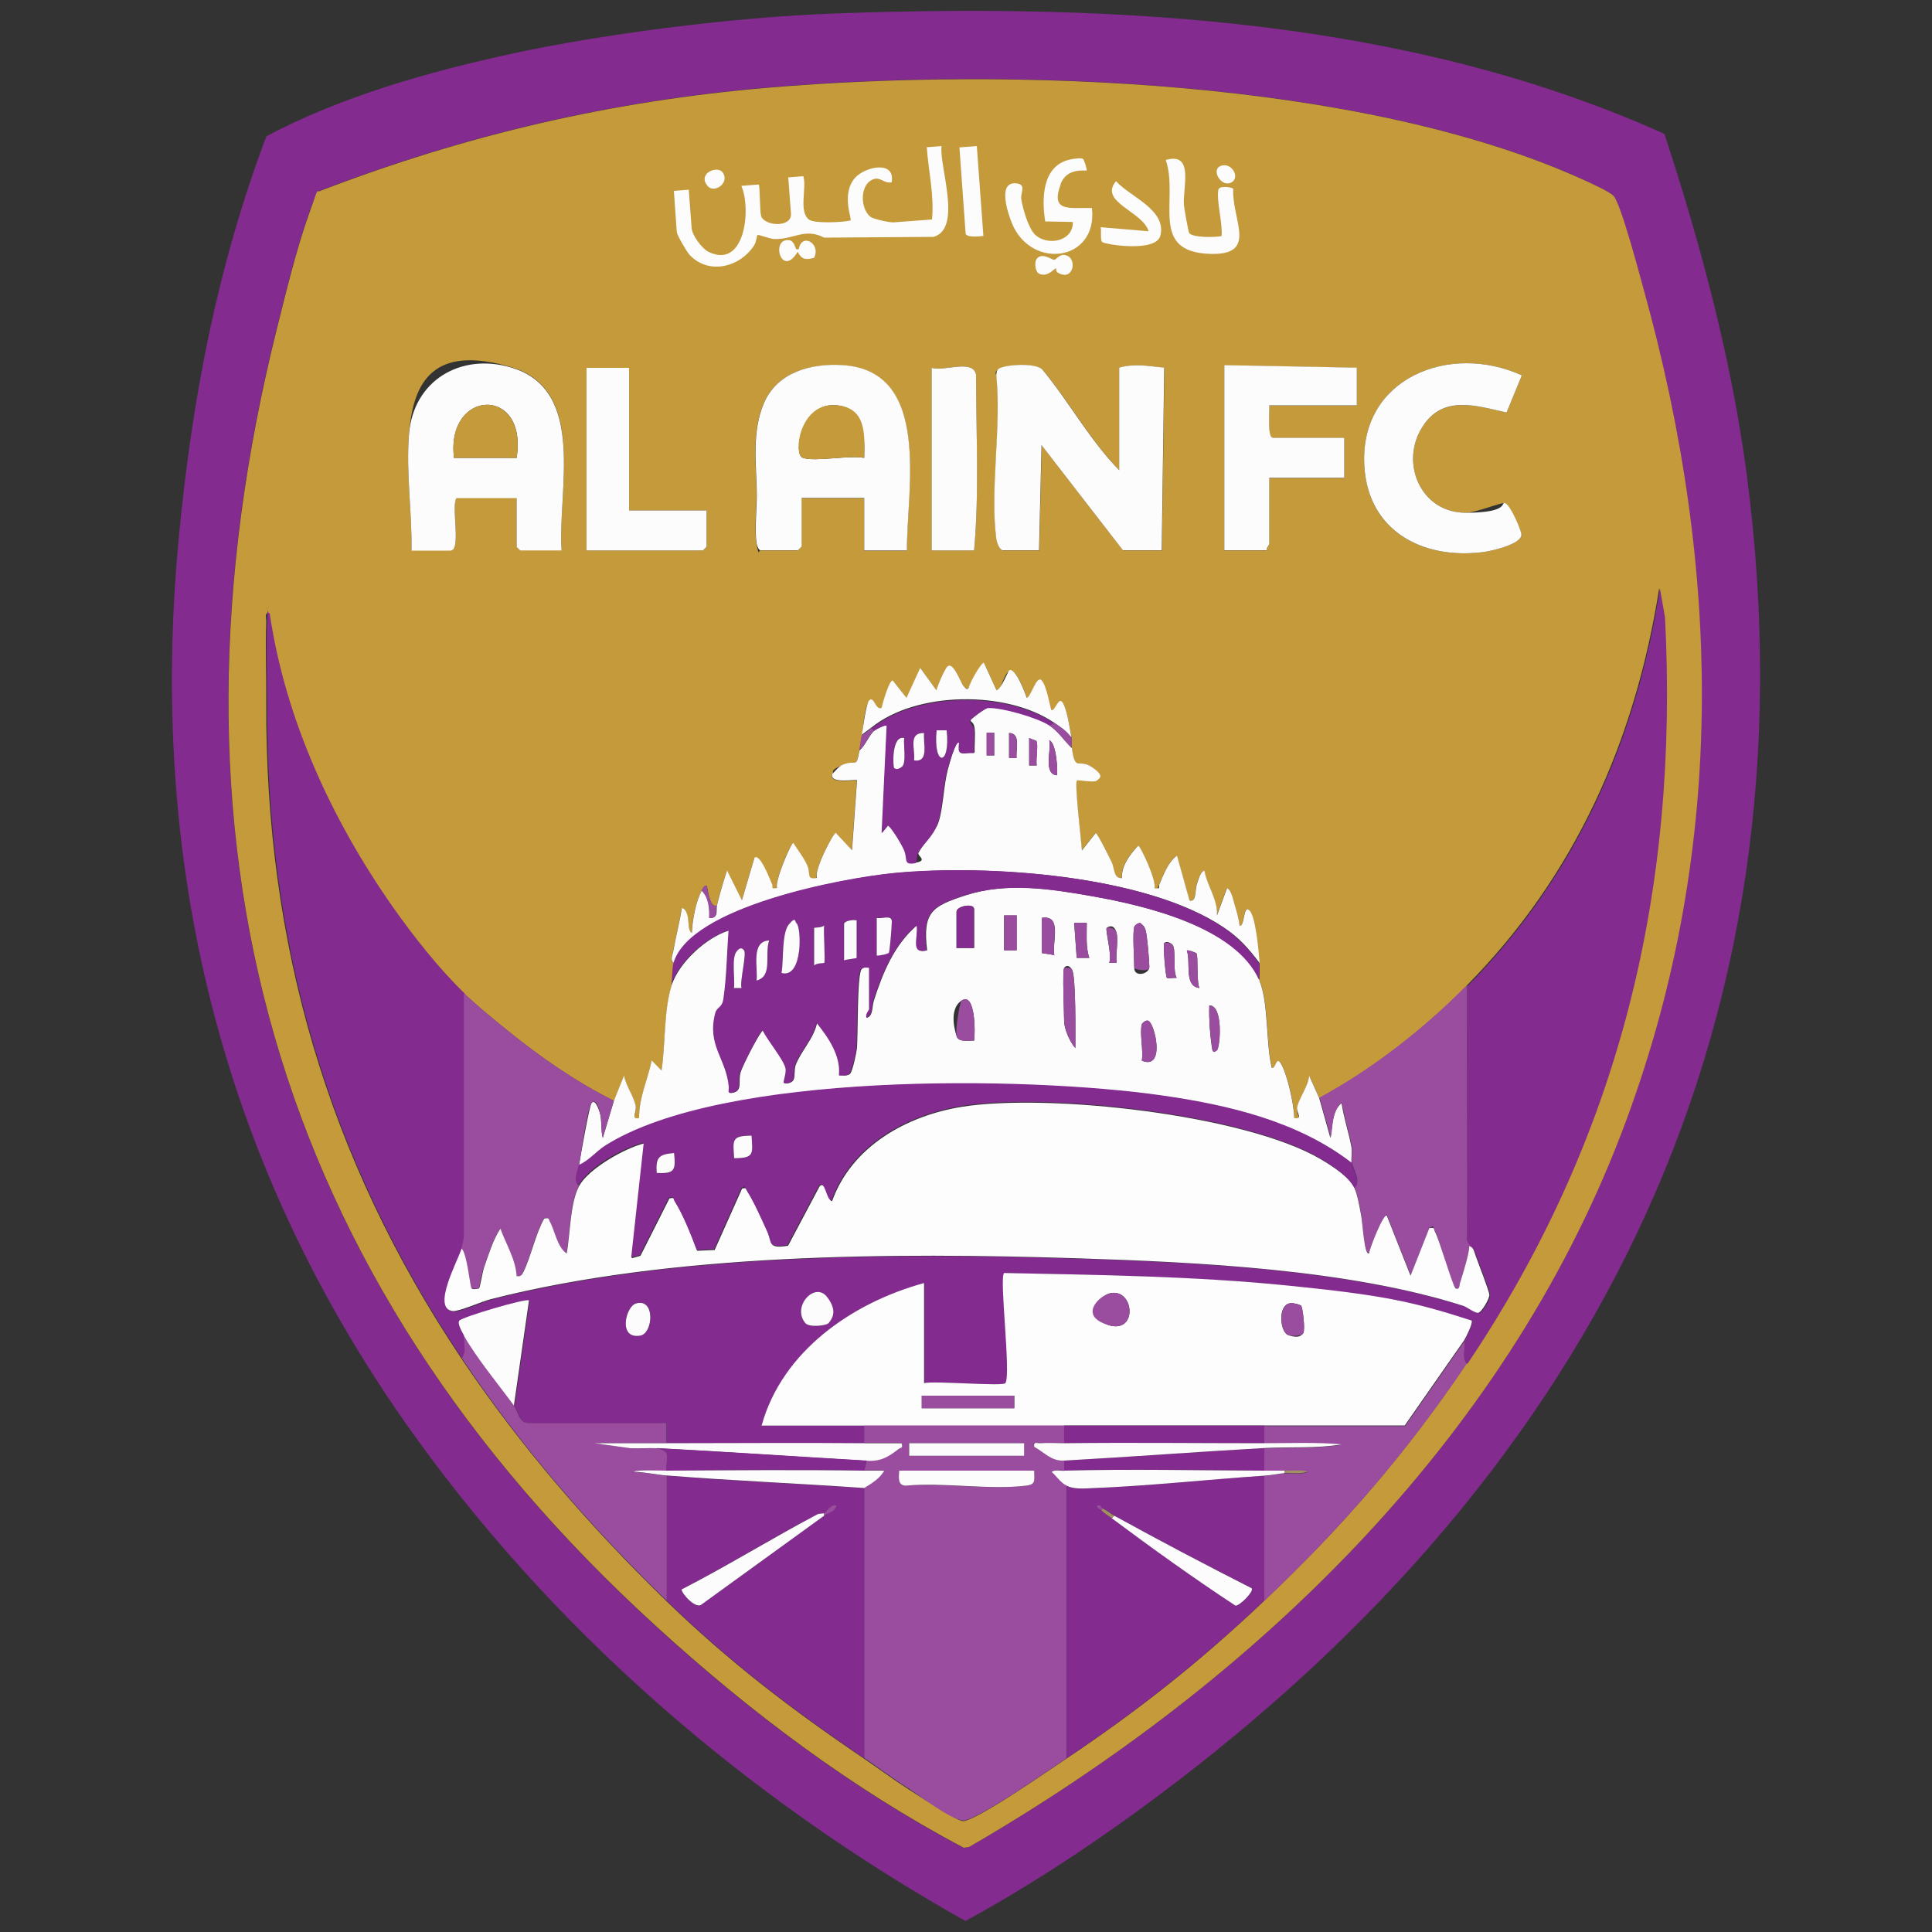 <?xml version="1.0" encoding="UTF-8"?>
<svg id="Layer_1" xmlns="http://www.w3.org/2000/svg" version="1.1" viewBox="0 0 1000 1000">
  <rect x="0" y="0" width="1000" height="1000" fill="#333333" stroke="none"/>
  <!-- Generator: Adobe Illustrator 29.0.0, SVG Export Plug-In . SVG Version: 2.1.0 Build 186)  -->
  <defs>
    <style>
      .st0 {
        fill: #c49a3a;
      }

      .st1 {
        fill: #832b8f;
      }

      .st2 {
        fill: #9a4d9f;
      }

      .st3 {
        fill: #fcfcfd;
      }

      .st4 {
        fill: #fdfdfe;
      }

      .st5 {
        fill: #a28f63;
      }
    </style>
  </defs>
  <path class="st1" d="M434.1,6.9c144-5,294.9,2.7,427.4,62.4,18.7,57,34.7,116.5,42.6,176.2,38.3,292.5-84.4,524.4-316.6,692.8-28.1,20.4-57.5,39.5-87.8,56-113.8-63.9-215.4-151.5-290.4-258.6-95.9-137.1-132.7-291-116.7-458,6.8-71.4,19.9-140,45.3-207.2,39.3-20.8,84.5-33.5,127.9-42.9s111.8-18.8,168.3-20.7ZM835.2,101.4c-2.1-2.3-12.9-7.2-16.5-8.8-115.2-52-296.6-57.9-421.3-47.3-81,6.9-155.7,24.3-231.5,53.3-2.8,1.7-5.2,9.5-6.4,13-6,17.2-11.6,39.7-16.1,57.7-66,263.8-3.1,490.7,196.4,672.8,48.4,44.2,100.8,83.6,158.9,114.4l2.8-.4c146.4-84.8,276.2-208.7,337.6-369.3,54.8-143.2,52.3-290.4,11.6-436.8-2.3-8.3-11.6-44.1-15.6-48.5Z"/>
  <path class="st0" d="M835.2,101.4c3.9,4.4,13.3,40.2,15.6,48.5,40.7,146.5,43.2,293.7-11.6,436.8-61.5,160.6-191.2,284.5-337.6,369.3l-2.8.4c-58.1-30.8-110.5-70.2-158.9-114.4C140.3,660.1,77.5,433.1,143.5,169.4c4.5-18,10-40.5,16.1-57.7s3.6-11.3,6.4-13c75.7-29,150.5-46.4,231.5-53.3,124.7-10.6,306.1-4.7,421.3,47.3,3.5,1.6,14.4,6.4,16.5,8.8ZM290.7,284.9c-2.3-30.5,13.5-83.3-26.2-94.9s-50.6,6.8-52.8,34.6c-1.6,20,1.6,40.3,1.3,60.2h20.1c5.9,0,.2-23.1,3.2-27.2h31.1v25.2c0,.1,1.8,1.9,1.9,1.9h21.4ZM787.7,194.3c-37.5-17.1-84.4,1.5-81.5,47.2,2.1,33.5,30.1,48.1,61.1,44.3,4.4-.5,20.2-4,20.2-9.1,0-2.1-6.5-15.7-8.4-16.3s-15,5-20.5,5c-23.3,0-34.2-25.9-22.4-44.4,10.6-16.7,27.8-11,43.6-7.5l7.9-19.2ZM469.3,284.9c0-30.9,13.1-92.8-33-95.8-16.5-1.1-34.2,3.4-41.1,19.9-6.1,14.6-3.9,30.5-3.6,45.5.1,7.8-1.3,20.4,0,27.2s1,3.2,1.9,3.2h19.4c.1,0,1.9-1.8,1.9-1.9v-25.2h32.4v27.2h22ZM482.2,190.4v94.5h22c2.7-30,.9-60.8,1-91-1.6-8.2-16.3-1.5-23-3.5ZM579.3,243.4c-15-15.5-25.6-35.1-39.5-51.8-3.2-4-19.7-2.8-22.7-.7s-1.3,2.5-1.3,3.9c2.7,26.1-3.4,59,0,84.3.2,1.7,1.7,5.8,3.3,5.8h18.8l1.3-54.4,42.1,54.4h20.1l1.3-94.5c-8.1-.9-15.2-2.4-23.3,0v53.1ZM702.3,190.4l-68.6-1.3v95.8h22c-.4-1.3,1.3-2.8,1.3-3.2v-34.3h38.8v-20.7h-36.9c-3.2,0-1.6-13.9-1.9-16.8h45.3v-19.4ZM325.6,190.4h-22v94.5h60.2c.1,0,1.9-1.8,1.9-1.9v-18.8h-40.1v-73.8ZM759.3,510.1c-22.1,22.4-48.7,43.3-76.4,58.3l-5.2-11.6c-.4,5.4-5.4,11.7-6.2,16.5s3.3,6.3-1.5,5.5c0-6.5-3.7-23.3-7.1-28.5-2.3-3.5-2.5,3-4.5,2.6-3.2-12.5-1.6-34.1-6.5-45.3-.2-3,.3-6.1,0-9.1s-4.2-26.2-5.2-27.2c-3.4-3.6-2.3,8.5-5.2,7.8-.4-3.8-1.4-7.4-2.6-11-.7-2.3-1.6-7.4-3.9-8.4l-5.2,14.2c.5-8.3-5.1-15.3-6.5-23.3-2,.6-3.3,5.2-3.9,7-1.1,3.3,0,9.5-3.8,8.5l-6.5-23.3c-4.7,3.6-6.7,9.7-9.1,14.9s1.1,2.6-2.6,2c1.5-3.2-7.2-22-8.4-22-4.2,4.6-8.7,10.3-8.4,16.8-4.4.3-3.9-5.1-5.3-8.3-1-2.2-7.3-15-8.3-15l-7.1,9c-.3-4.6-3.9-35-2.6-36.2s9.8.6,10.4,0c1.3-1.4-.6-5.7-2.7-7-6.9-4.7-8.5,3-10.3-9.8-.2-1.6.3-3.6,0-5.2-.7-4-2.7-15.4-4.5-18.1s-3.8,4.1-5.8,3.9c-1-2.1-4.6-14.9-5.2-15.5-2.8-2.9-5.6,9.2-7.7,9.1-.6-2.6-6-16.3-9.1-14.2s-4,9.9-6.5,10.3l-6.5-14.2c-1.1-.7-7.9,10.8-7.8,12.9-.6.5-1.8.2-2.7-.8-1.9-2-5.9-14.8-9.2-9.2s-3.9,7.6-4.9,11.3l-8.4-11.6-7.1,15.5-7.1-9c-1.9,0-5.3,11.8-5.8,14.2-3.2,1.6-3.8-6.3-6.4-3.9s-3.2,14.8-3.9,18.1-.8,5.4-1.3,7.8c-2,10-1.5,4.4-8.7,7.4s-3.9,3.3-5.5,4.9c-1.1,5.3,12,2.4,12.9,3.2l-2.6,36.2-8.4-9c-1.3,0-11.6,19.8-9.7,23.3-5.7,1.1-3.1-2-4.9-6.1s-5-8.3-7.4-12c-1.3,0-9.8,20-8.4,23.3-3.6.6-2-.6-2.6-2s-6.2-16.2-9.1-13.6l-6.5,22-7.7-15.5c-1.9,6-3.7,11.9-5.2,18.1-3.7.9-4.3-7.1-5.2-10.4-1.4,0-2,1.5-2.6,2.6-3,5.3-5,15.9-5.2,22-2.2-1.1-1.3-6-2.2-8.8s-1-3.8-3-4.1c-1.1,7.5-3,14.8-4.4,22.2-.3,1.9-2,5,.5,6.3-.8,2.6-.5,8.5-1.3,11.7-4,13-3.1,30.4-5.2,44l-5.1-5.2c-2,9.9-6.7,19.5-6.5,29.8-4.6.9-1.1-3-1.8-6.5-1-4.8-5.1-10.4-6-15.5l-5.2,12.9c-19.7-9.8-37.9-22.5-55-36.3-7.4-6-15.9-12.9-22.7-19.4-13.3-12.8-26.7-29.8-37.3-44.9-31.5-44.8-55.7-97.2-63.7-151.9-2.3-.3-1.2,2.9-1.3,4.5-.5,13.8.1,27.7,0,41.5-.6,124.9,31.6,236,100.9,339.7,30.6,45.7,66.8,87.4,106.1,125.6,32.6,31.6,64.7,56.1,102.3,81.6,7.8,5.3,15.4,11,23.4,16.1,4.6,2.9,24.4,16.1,27.8,16.3,6.4.4,45.6-27,53.6-32.3,37.9-25.4,69.2-50.2,102.3-81.6,40.7-38.5,73.6-76.5,104.9-123,78.8-117.2,109.6-245,102.3-386.5l-2.6-14.8c-12.4,78.9-43.5,148.9-99.7,205.8Z"/>
  <path class="st1" d="M759.3,705.6c-2.7-2.6-.8-8-1.3-11.7,1-1.7,4.8-9.3,3.9-10.3-30.7-9.9-63-14.9-95.1-18.1-48.7-4.9-98-5.5-146.9-6.5-2.6,2.6,3.8,52.3.7,57-1.1,1.8-36.8-1.4-42.1,0v-51.8c-37.1,10-73.5,35.2-84.1,73.8,17.7,0,35.4,0,53.1,0v9.1c-34-.3-68.2,0-102.3,0v-10.4s-71.8,0-71.8,0c-4.7-.5-5.3-6.6-7.1-9l7.8-54.4c-1.3-1.4-34.8,8.6-36.1,10.5-1.1,1.5,1.6,6,2.5,7.7-.5,3.7,1.4,9-1.3,11.7-69.3-103.7-101.5-214.8-100.9-339.7,0-13.8-.6-27.7,0-41.5s-1-4.8,1.3-4.5c8,54.6,32.2,107,63.7,151.9,10.6,15.1,24,32.1,37.3,44.9v125c0,2.5-.7,4.7-1.3,7.1-1.4,5.2-15.9,31.2-4.5,32.4,3.2.4,15.3-5,19.8-6.2,93.1-23.7,208-24.2,303.8-21.1,62.2,2,140.2,5.7,199.4,24.6,2,.6,7.1,3.7,7.7,3.6,1.8-.2,5.9-7.1,5.8-9.3s-5.9-16.9-7.1-20.2c-.8-2-.8-4.2-3.3-5.1,0-.2-1.4-.7-1.4-3.1.4-43.8-.1-87.7,0-131.5,56.2-57,87.3-126.9,99.7-205.8l2.6,14.8c7.3,141.5-23.5,269.2-102.3,386.5ZM429,684.7c.9-1.5.5-11.7-1-13.5-6.3-8-18.4,5.2-11.1,13.7,2,2.3,11.2,1.3,12.1-.2ZM329.1,674.7c-5.2,1.6-9.4,18.6,2.3,16.6,6.8-1.1,7.9-19.7-2.3-16.6Z"/>
  <path class="st3" d="M651.8,507.5c4.9,11.2,3.3,32.8,6.5,45.3,2.1.4,2.2-6.1,4.5-2.6,3.4,5.2,7.1,22,7.1,28.5,4.8.8,1-2.7,1.5-5.5.8-4.7,5.9-11.1,6.2-16.5l5.2,11.6,5.8,20.7c1.2-5.9.6-13.7,5.8-18.1,1.1,7.7,3.7,15.2,5.1,22.8.5,2.7-.3,5.8.1,8.3-27.9-21.4-63.6-29.8-97.9-34.7-70.4-10.1-227.6-12.4-288.2,25.9-5.2,3.3-8.5,7.8-13.8,10.1.6-4.1,5.4-31.1,6.5-32.4,2.2-2.6,4.4,5.4,4.6,6.4.7,4,.2,7.9,1.2,11.7l5.8-19.4,5.2-12.9c.9,5.1,5,10.7,6,15.5.7,3.5-2.8,7.4,1.8,6.5-.2-10.3,4.5-19.9,6.5-29.8l5.1,5.2c2.1-13.6,1.1-31,5.2-44,3.7-11.8,18.1-25,29.8-28.5-.9,11.5-1,24.2-2.7,35.5-.7,4.7-3.4,4-4.2,7.3-4.4,16.7,5.6,23.4,7,38,.2,1.8-1.1,3.8,1.9,3.2,5.1-1.1,2.6-5.9,3.9-10.4s10.5-21.9,11.7-21.9c2.4,5,10.5,14.8,11.8,19.4s-1.3,7.2-.8,7.8,3.6.2,4.6-1.3.4-5.4,1.2-7.8c2.4-6.8,9.7-14.2,11.1-22,6.1,7.5,12.7,17.2,11.6,27.2,1.6,0,3.8.4,5.3-.6s3.6-11.8,3.7-13.1c.7-5.8,0-39.5,2.6-41.4s2.6-.5,4-.6v21.4c0,.8-2.1,2.6-1.3,4.5,3.2-1.1,2.5-5.7,3.5-8.8,4.6-14.5,10.6-29,22.4-39.1,1,6.3-3.5,15,5.2,13-2.5-19.9,2.7-22.9,20-28.5,21.2-6.9,44.1-3.4,65.7.5,27.1,4.8,74.4,15.8,86.5,43.6ZM504.2,490.7v-20.1c0-3.4-9.1-1.6-9.1,1.3v18.8h9.1ZM526.2,473.8h-6.5v18.1h6.5v-18.1ZM539.2,475.1v18.1c0,.3,5.3.7,6.5,1.3-1.2-6.9,4.3-21.2-6.5-19.4ZM562.5,477.7h-6.5s1.3,18.1,1.3,18.1h6.5c-1.9-5.9-1.2-12-1.3-18.1ZM587.1,479.7c-1,3.4,0,16.5,0,21.4s7.9,3.1,7.8-.7-1.2-16.4-1.9-18.8-1.5-2.8-2.7-3.8c-1.1-.4-3,1.2-3.2,1.9ZM578,498.4c-.7-4.6,1.1-11.8-.2-16s-4.1-2.9-5-2.1,3,14.7,1.3,18.1h3.9ZM609.1,506.2c-2.4-4,0-15.6-2.5-17.5s-3.6-.9-4-.6c-.7.7.6,17.4,1.4,18s3.8-.1,5.1,0ZM619.3,493.5c-.3-.4-4.5-2-5-1.5,2.2,6-1.7,18.4,6.5,19.4-1.6-3.5-.5-16.3-1.5-17.9ZM550.8,501c-1,1,0,23.9,0,27.8s3.3,11.2,5.8,13.6c0-6.3.4-37.6-1.8-40.7s-3.7-1.1-4-.8ZM504.2,538.6c.6-3.5.8-25.5-6.5-20.7s-2.8,17.7-2.5,18.6c1,3.1,6.4,2,9,2.1ZM629.8,543.7c1.8-1.8,3.4-23.6-3.9-23.3-.2,7.1.3,14.3,1.3,21.3.3,1.8.5,3.9,2.5,1.9ZM591,530.2c-1.2,4.4.9,13.7,0,18.8,12.5,5.2,6.7-19.9,3.2-20.7-1.1-.4-3,1.2-3.2,1.9Z"/>
  <path class="st2" d="M550.8,737.9v9.1c-4,0-8.4-.3-12.3,0s-3.7-1-3.2,1.9c5.5,2.9,8.8,7.5,15.5,7.1v5.2c-1.9,0-5.1-.6-6.5.6,2,1.5,6,6.2,7.8,7.1v141.1c-8,5.4-47.2,32.7-53.6,32.3s-23.3-13.4-27.8-16.3c-8-5-15.6-10.8-23.4-16.1v-139.8c3.8-2.4,8-5,10.4-9-3.4,0-6.9,0-10.4,0l1.3-5.2c7.2.4,11-1.8,16.5-6.1,1.1-.8,2.4,0,1.6-3-6.5,0-13,0-19.4,0v-9.1c34.5,0,69.1,0,103.6,0ZM530.1,747h-59.5v6.5h59.5v-6.5ZM535.3,761.2h-69.9c0,3.2-1,7.4,3.2,7.8,19.5-1.8,43.2,2.4,62.2,0,5.5-.7,4.6-2.8,4.5-7.8Z"/>
  <path class="st1" d="M654.4,763.8v64.7c-33.1,31.3-64.4,56.1-102.3,81.6v-141.1c3.5,1.9,8.4,1.5,12.4,1.3,29.3-1.1,60.4-4.5,89.9-6.5ZM570.3,781.9c1.8,1.6,3.4,2.5,5.2,3.9,20.9,15.5,42.5,31.1,64.1,45.3,2.2,0,9.6-7.4,8.4-9-23.8-12.1-47.8-24.6-71.2-37.6-2.3-1.3-3.3-2.5-6.5-3.9s-.2-2-2.6-1.3c0,1.5,1.8,1.9,2.6,2.6Z"/>
  <path class="st1" d="M447.3,770.3v139.8c-37.6-25.5-69.6-49.9-102.3-81.6v-64.7c34,2.7,68.2,4.1,102.3,6.5ZM426.6,783.2c-.6.3-2.3,0-3.7.7-23.6,12.4-46.4,26.5-70.1,38.8,0,2.2,7.4,10.3,10.3,7.8,21.2-15.3,42.3-30.7,63.5-46s5.6-2.1,6.5-5.2c-3.1-1.1-5.1,3.2-6.5,3.9Z"/>
  <path class="st3" d="M543.1,375.5c4.7,3,7.7,7.9,11.7,11.7,1.8,12.7,3.4,5.1,10.3,9.8s4,5.7,2.7,7-9.8-.5-10.4,0c-1.3,1.3,2.3,31.7,2.6,36.2l7.1-9c1,0,7.2,12.8,8.3,15,1.5,3.1.9,8.6,5.3,8.3-.3-6.5,4.2-12.2,8.4-16.8,1.2,0,9.9,18.8,8.4,22,3.6.6,2-.6,2.6-2,2.3-5.2,4.3-11.2,9.1-14.9l6.5,23.3c3.7,1,2.7-5.2,3.8-8.5s2-6.5,3.9-7c1.4,8,7,14.9,6.5,23.3l5.2-14.2c2.3,1,3.2,6.1,3.9,8.4,1.1,3.6,2.2,7.3,2.6,11,2.8.7,1.8-11.4,5.2-7.8s4.9,23.9,5.2,27.2c-5.8-7.6-10.4-13-18.5-18.4-40.4-27.3-122.3-32.7-169.9-28.2-26.4,2.5-106,17.3-114.6,46.6-2.5-1.2-.8-4.4-.5-6.3,1.3-7.4,3.3-14.8,4.4-22.2,2,.3,2.5,2.5,3,4.1.8,2.8,0,7.7,2.2,8.8.2-6.1,2.1-16.7,5.2-22,3.7,3.6,4.1,9.4,3.9,14.2,5,.3,3.3-4,3.9-6.5,1.5-6.2,3.3-12.1,5.2-18.1l7.7,15.5,6.5-22c2.9-2.7,8.3,11.9,9.1,13.6s-1.1,2.6,2.6,2c-1.4-3.2,7.2-23.3,8.4-23.3,2.4,3.7,5.7,8,7.4,12s-.8,7.2,4.9,6.1c-1.9-3.5,8.4-23.3,9.7-23.3l8.4,9,2.6-36.2c-.9-.8-14.1,2.1-12.9-3.2,1.6-1.6,3.4-4,5.5-4.9,7.3-3,6.7,2.6,8.7-7.4,3-2.5,5-8,7.8-10.4.9-.7,5.8-3.3,6.5-2.6l-2.6,55.6,3.2-3.9c1,0,7.4,10.5,8.3,12.4,2.3,4.9-.6,8.1,5.9,7s.6-3.5,1.4-5.1c2.4-4.8,8.7-10.9,10.3-15.6,2.5-7.3,2.7-19.2,4.9-27.5s4.7-16,6.1-14c-1.1,7.3,1.7,5,7.8,5.2-.2-4.1.4-8.2,0-12.3s-2.6-3.3-2-4.6,7.9-6.3,9.1-6.4c7-.4,25.7,5,31.8,9ZM514.6,379.3h-3.9v11.7h3.9v-11.7ZM526.2,392.3c-.5-4.3,2.4-12.8-3.9-12.9v12.9s3.9,0,3.9,0ZM536.4,383.5c-.1-.2-2.8-1-3.7-1.5v14.2s3.9,0,3.9,0c-.6-2.8,1-11-.2-12.7ZM547,401.3c.7-.8-.1-17.1-3.9-18.1,1.1,5.2-3.2,17.4,3.9,18.1Z"/>
  <path class="st1" d="M651.8,498.4c.3,3-.2,6.1,0,9.1-12.1-27.8-59.3-38.8-86.5-43.6-21.6-3.8-44.4-7.3-65.7-.5-17.3,5.6-22.5,8.7-20,28.5-8.7,2.1-4.2-6.7-5.2-13-11.7,10.1-17.7,24.6-22.4,39.1-1,3.1-.3,7.7-3.5,8.8-.8-1.9,1.3-3.8,1.3-4.5v-21.4c-1.4,0-2.7-.4-4,.6-2.7,1.9-1.9,35.6-2.6,41.4s-3.2,12.7-3.7,13.1c-1.4,1-3.6.5-5.3.6,1.1-10-5.5-19.7-11.6-27.2-1.3,7.8-8.7,15.1-11.1,22-.8,2.4-.1,6.2-1.2,7.8s-4,1.8-4.6,1.3,1.5-5.1.8-7.8c-1.2-4.6-9.4-14.4-11.8-19.4-1.2,0-11.1,19.9-11.7,21.9-1.2,4.5,1.3,9.3-3.9,10.4-3,.6-1.7-1.4-1.9-3.2-1.4-14.7-11.4-21.3-7-38,.9-3.4,3.5-2.6,4.2-7.3,1.7-11.3,1.8-24,2.7-35.5-11.7,3.5-26.1,16.6-29.8,28.5.8-3.2.5-9,1.3-11.7,8.6-29.3,88.1-44.1,114.6-46.6,47.6-4.5,129.4.9,169.9,28.2,8,5.4,12.7,10.8,18.5,18.4ZM453.8,475.1v19.4c1.4.1,5.8-.7,6.3-1.5s1.5-13.9,1.5-16c0-3.9-5.2-1.3-7.8-2ZM443.4,476.4c-1.7-.4-6.5.2-6.5,1.9v18.8c1.1-.6,6.5-1,6.5-1.3v-19.4ZM412.2,477.8c-.8-.5-3-.4-3.9.7-3.7,4.5-2.5,18.8-3.8,25.1,11.3,3.1,10.2-24.2,7.7-25.8ZM426.6,498.4c.7-.7-.5-16.5,0-19.4-1.2,1.3-5.2,1-5.2,1.3v19.4c1.3-1.3,5-1.1,5.2-1.3ZM398.1,486.8c-9.5.4-5.7,14-6.5,20.7,8.6-2.2,4-13.6,6.5-20.7ZM385.1,492c-.3-.3-3.2-.3-4,.8-2.5,3.4-.6,14.2-1.2,18.7h3.9c-1-3.3,2.8-18,1.3-19.4Z"/>
  <path class="st2" d="M760.6,644.7c0,3.5-3.5,15.1-4.8,19.1s0,4.1-2.3,2.8-8.3-25-10.7-29.4,0-2.2-2.9-1.7l-9.7,24.6-12.3-31.1c-1.7-1.3-8.9,17.2-9.1,19.4-2.6,2-3.8-17.4-4.2-19.7-.8-4-1.8-10.4-3.5-14,3.6-3.2-.8-9.6-1.3-12.9s.4-5.5-.1-8.3c-1.4-7.6-4-15.1-5.1-22.8-5.3,4.4-4.6,12.2-5.8,18.1l-5.8-20.7c27.7-15,54.3-35.9,76.4-58.3-.2,43.8.3,87.7,0,131.5,0,2.4,1.4,2.9,1.4,3.1Z"/>
  <path class="st2" d="M317.8,569.6l-5.8,19.4c-1-3.8-.5-7.7-1.2-11.7s-2.4-9-4.6-6.4-5.8,28.3-6.5,32.4-3.1,7.9,0,10.4c-4.8,8.8-4.6,25-6.5,35-5-3.5-6.1-11.6-8.7-16.5-.8-1.5,0-2.2-2.9-1.6-4.6,8.2-6.8,19.5-10.7,27.5s-1.3,2.7-3.6,2.3c-.5-8.7-5.5-16.5-8.4-24.6-3.7,5.7-6.1,13.4-8.4,20s-2.2,10.6-2.6,11-3.7.1-3.9,0c-.8-.7-2.3-18.3-5.2-20.7.6-2.3,1.4-4.6,1.3-7.1v-125c6.7,6.5,15.2,13.4,22.6,19.4,17.1,13.8,35.3,26.5,55,36.3Z"/>
  <path class="st3" d="M579.3,243.4v-53.1c8.1-2.3,15.2-.8,23.3,0l-1.3,94.5h-20.1l-42.1-54.4-1.3,54.4h-18.8c-1.6,0-3.1-4.1-3.3-5.8-3.4-25.3,2.7-58.1,0-84.3,0-1.4,0-3,1.3-3.9,3.1-2.1,19.6-3.3,22.7.7,13.8,16.7,24.4,36.3,39.5,51.8Z"/>
  <path class="st3" d="M290.7,284.9h-21.4c-.1,0-1.9-1.8-1.9-1.9v-25.2h-31.1c-3,4.1,2.7,27.2-3.2,27.2h-20.1c.3-20-2.9-40.3-1.3-60.2,2.2-27.8,26.7-42.3,52.8-34.6,39.6,11.6,23.9,64.3,26.2,94.9ZM267.4,237c6-37.6-36.8-35.7-32.4,0h32.4Z"/>
  <path class="st3" d="M469.3,284.9h-22v-27.2h-32.4v25.2c0,.1-1.8,1.9-1.9,1.9h-19.4c-.9,0-1.7-2.2-1.9-3.2-1.3-6.9.2-19.5,0-27.2-.3-15-2.5-30.9,3.6-45.5,6.9-16.4,24.6-21,41.1-19.9,46.1,3.1,32.9,65,33,95.8ZM415.6,237c6.6,2.1,23.8-1.5,31.7,0,.4-12.7-.4-27.2-16.2-27.3s-20.9,25.6-15.5,27.3Z"/>
  <path class="st2" d="M266.1,727.6c1.8,2.5,2.5,8.6,7.1,9h71.8s0,10.4,0,10.4c-12.5,0-25,0-37.5,0l18.8,2.6c4.5.3,9.1-.2,13.6,0,8,1.5,4.7,4.6,5.2,11.7-2.3,0-16.8-.5-16.8.6,5.5.1,11.4,1.5,16.8,1.9v64.7c-39.4-38.2-75.6-79.9-106.1-125.6,2.7-2.6.8-8,1.3-11.7,6.4,11.5,17.9,25.4,25.9,36.2Z"/>
  <path class="st2" d="M759.3,705.6c-31.3,46.5-64.2,84.5-104.9,123v-64.7c3.5-.2,6.8-1,10.4-1.3s8.2.8,11.7-.6c0-1.2-9.7-.6-11.7-.6-3.4,0-6.9,0-10.4,0v-11.7c13.3-.7,26.9.2,40.1-1.9-13.3-1.2-26.8-.6-40.1-.6v-9.1c24.3,0,48.6,0,72.9,0l30.7-44c.5,3.7-1.4,9,1.3,11.7Z"/>
  <path class="st3" d="M787.7,194.3l-7.9,19.2c-15.9-3.5-33-9.3-43.6,7.5-11.8,18.5-.9,44.4,22.4,44.4s17.9-5.9,20.5-5,8.4,14.2,8.4,16.3c0,5.1-15.8,8.6-20.2,9.1-31,3.8-59-10.9-61.1-44.3-2.9-45.8,44.1-64.3,81.5-47.2Z"/>
  <path class="st3" d="M702.3,190.4v19.4h-45.3c.3,2.9-1.2,16.8,1.9,16.8h36.9v20.7h-38.8v34.3c0,.4-1.7,2-1.3,3.2h-22v-95.8s68.6,1.3,68.6,1.3Z"/>
  <path class="st3" d="M325.6,190.4v73.8h40.1v18.8c0,.1-1.8,1.9-1.9,1.9h-60.2v-94.5h22Z"/>
  <path class="st3" d="M482.2,190.4c6.7,2,21.4-4.7,23,3.5,0,30.3,1.7,61-1,91h-22v-94.5Z"/>
  <path class="st3" d="M446,380.6c.7-3.3,2.2-16.5,3.9-18.1,2.6-2.5,3.3,5.4,6.4,3.9.5-2.4,3.9-14.3,5.8-14.2l7.1,9,7.1-15.5,8.4,11.6c1-3.7,3-8,4.9-11.3,3.3-5.7,7.4,7.1,9.2,9.2s2.1,1.4,2.7.8c0-2.1,6.7-13.7,7.8-12.9l6.5,14.2c2.4-.5,6-10,6.5-10.3,3-2.1,8.4,11.6,9.1,14.2,2.1,0,5-11.9,7.7-9.1s4.2,13.4,5.2,15.5c2,.2,3.6-7.3,5.8-3.9s3.8,14.2,4.5,18.1c-3.1-3.9-5.3-5.2-9.1-7.8-24.6-16.7-71.2-16.3-94.5,2.6-1.7,1.3-3.4,2.6-5.2,3.9Z"/>
  <g>
    <path class="st3" d="M487.5,75.6l-7.8.6c.9,12.7,3.9,24.7,2.7,37.4l-20,1.5c-1.8.1-10.3-1.6-12-3-5.1-4.3-5.3-15.7.7-18.9,4.4-2.4,6,1.9,10.4,1.2,2.1-11.7-13.8-8.1-18.9-2.4-7.5,8.5-1.3,21.8-2.4,22.1-3.7,1-18.5,1.7-21.4-.4-5.6-4.1-1.1-16.5-3-22.5l-7.8.6,1.4,18.7c.6,7.6-14.1,6.6-15.5,1.1-.7-2.7-.5-15.6-1.2-16.1l-9,.7c5.2,11.5,2.1,43.3-16.9,34.2-3.5-1.7-8.5-8.6-8.8-12.2l-1.5-20-7.7.6,1.5,21.3c.1,1.5,5.1,10.2,6.7,11.9,9.9,10.4,26,6.4,33.4-5.1,1.1-1.8,1.4-5.1,1.6-5.2.6-.5,6.2,1.9,8.5,2,10.1.5,15.9-6,26.1-.7l56.7-.4c14.8-4.5,3-35.8,4-46.7Z"/>
    <path class="st3" d="M548.9,95.4c2.3-6.1,7.4-7.5,13.5-7.1.4-.4-1.2-5.7-1.9-6.1-1.2-.6-5.2,0-6.8.4-14.3,3.2-14.6,20.2-12.7,32l14.3.3c.3,10-13.1,12.7-19.6,6.5-3.4-3.2-6.4-13.7-7.1-18.4-.5-3.2,3-7.6-2.7-8.1-9.7-.9-4.3,15.4-2.1,20.7,9.8,24.1,44.4,20,41.4-7.9-10.5-.5-21.9,2.8-16.2-12.2Z"/>
    <path class="st3" d="M638.4,97.8c-.2-.8-7.4-2.1-7.8.5-1,6.1,2.3,17.1,1.7,23.9-3.2.7-15,.9-16.8-1.6-.4-.6-2.6-12.8-2.7-14.5-.7-8.9,5.5-27.6-9.4-23.3,6.9,20.3-8.9,47.5,22.7,48.6,25.4.9,11.5-17.4,12.2-33.5Z"/>
    <path class="st3" d="M577.7,93.7c-9.3,10.9,13.9,15.7,16.8,26l-24.8-2.1c.5,2-.3,6.2.7,7.6,1,1.3,27.9,5.7,30.2-3.2,3.4-13.4-15.7-20.1-22.9-28.2Z"/>
    <path class="st3" d="M499.8,120.8c.2,2.3,7.4,1.6,9.2,1.3l-3.4-46.5-9,.7,3.2,44.5Z"/>
    <path class="st3" d="M552.6,132.5c-3.8-2-5.7,1.9-7,2-1.1,0-6.7-4.3-9.2-.2-1,1.6-.6,6.1,1.2,7.2,4.3,2.6,8.5-2.9,9-2.7,0,0,0,1.6.6,2.1,7.9,5.1,10.4-5.8,5.5-8.4Z"/>
    <path class="st3" d="M413.4,129c-.4,0-1.1.2-1.2,0-.7-.7-1.1-4.4-3.8-4.7-9.7-1.1-4,20.1,4.5,6,1.9,4,4.2,4.4,8.5,3.1,3.6-7.2-6.3-13.3-8-4.4Z"/>
    <path class="st3" d="M374,89.2c-2.7-3.7-13.1.5-7.8,7,3.4,4.2,11.8-1.5,7.8-7Z"/>
    <path class="st3" d="M638.1,93.9c3.5-2.9-1-10.1-6.3-8-5.5,2.2,1.1,12.3,6.3,8Z"/>
  </g>
  <path class="st2" d="M554.7,381.9c.3,1.6-.2,3.6,0,5.2-4-3.8-7-8.6-11.7-11.7l2.6-1.3c3.8,2.6,6,3.8,9.1,7.8Z"/>
  <path class="st2" d="M363.1,460.9c.6-1.1,1.1-2.6,2.6-2.6.9,3.2,1.5,11.2,5.2,10.4-.6,2.5,1.1,6.8-3.9,6.5.2-4.9-.2-10.6-3.9-14.2Z"/>
  <path class="st2" d="M452.5,378.1c-2.8,2.3-4.8,7.9-7.8,10.4.5-2.4.7-5,1.3-7.8,1.7-1.2,3.5-2.5,5.2-3.9l1.3,1.3Z"/>
  <path class="st4" d="M701,614.9c1.7,3.5,2.7,9.9,3.5,14s1.7,21.7,4.2,19.7c.1-2.2,7.4-20.7,9.1-19.4l12.3,31.1,9.7-24.6c3-.5,2.1.2,2.9,1.7,2.4,4.4,9.3,28.7,10.7,29.4,2.3,1.2,1.9-1.9,2.3-2.8,1.3-4,4.9-15.6,4.8-19.1,2.5.9,2.5,3.1,3.3,5.1,1.2,3.3,7,18.3,7.1,20.2s-4,9.1-5.8,9.3-5.8-3-7.7-3.6c-59.2-18.9-137.2-22.6-199.4-24.6-95.9-3.1-210.7-2.6-303.8,21.1-4.5,1.1-16.6,6.5-19.8,6.2-11.4-1.2,3.2-27.2,4.5-32.4,2.9,2.5,4.4,20,5.2,20.7s3.7.1,3.9,0c.4-.4,1.7-8.4,2.6-11,2.3-6.6,4.7-14.4,8.4-20,2.9,8.1,7.9,15.8,8.4,24.6,2.2.4,2.7-.5,3.6-2.3,3.9-8,6.1-19.3,10.7-27.5,2.9-.5,2.1.2,2.9,1.6,2.7,4.9,3.7,13,8.7,16.5,1.9-10,1.7-26.2,6.5-35s23.4-19.5,33.7-22l-6.5,59.5,4.5-1.3,15-29.7c3-.7,2.1.4,2.9,1.7,4.4,6.9,8.6,17.6,11.5,25.4l9-.4,14.2-31.8c3-.7,2.1.4,2.9,1.7,3.3,5.1,7.7,14.9,10.3,20.7s0,8.9,10.6,7.2l16.4-30.9c3.2-2.9,3.8,7.7,6.4,7.8,10.1-28.3,38.5-44.2,67.1-48.8,44.5-7.2,146.6,4,185.8,27.1,5.9,3.5,14.8,9.1,17.7,15.3Z"/>
  <path class="st4" d="M447.3,737.9c-17.7,0-35.4,0-53.1,0,10.6-38.6,47.1-63.7,84.1-73.8v51.8c5.4-1.3,41,1.8,42.1,0,3-4.7-3.3-54.4-.7-57,48.9,1,98.2,1.6,146.9,6.5s64.5,8.2,95.1,18.1c.9,1.1-2.9,8.7-3.9,10.3l-30.7,44c-24.3,0-48.6,0-72.9,0-34.5,0-69.1,0-103.6,0-34.5,0-69.1,0-103.6,0ZM573.8,669.6c-5.2,1.6-5.1,14.8,0,16.3,15.7,4.7,13.2-20.3,0-16.3ZM673.6,676c-.5-.8-4.4-1.7-5.6-1.5-6.9.7-5.6,15.1-1.1,16.6s6.4.7,7.6-1-.2-12.9-1-14.1ZM525,722.4h-47.9v6.5h47.9v-6.5Z"/>
  <path class="st3" d="M240.2,691.3c-.9-1.7-3.6-6.2-2.5-7.7,1.3-1.9,34.9-11.8,36.1-10.5l-7.8,54.4c-8-10.9-19.5-24.8-25.9-36.2Z"/>
  <path class="st3" d="M345,747c34.1,0,68.2-.3,102.3,0,6.5,0,13,0,19.4,0,.8,3-.6,2.1-1.6,3-5.5,4.3-9.3,6.5-16.5,6.1-35.8-2-72.4-4.6-108.7-6.5-4.5-.2-9.1.2-13.6,0l-18.8-2.6c12.5,0,25,0,37.5,0Z"/>
  <path class="st3" d="M429,684.7c-.9,1.5-10.1,2.5-12.1.2-7.3-8.5,4.8-21.7,11.1-13.7s1.9,12.1,1,13.5Z"/>
  <path class="st3" d="M329.1,674.7c10.2-3.1,9,15.5,2.3,16.6-11.7,2-7.5-15-2.3-16.6Z"/>
  <path class="st1" d="M699.7,602c.5,3.4,4.9,9.7,1.3,12.9-2.9-6.2-11.8-11.8-17.7-15.3-39.2-23.1-141.3-34.3-185.8-27.1-28.5,4.6-57,20.5-67.1,48.8-2.7,0-3.3-10.7-6.4-7.8l-16.4,30.9c-10.5,1.7-7.8-1-10.6-7.2s-7-15.6-10.3-20.7.1-2.3-2.9-1.7l-14.2,31.8-9,.4c-2.9-7.8-7.1-18.5-11.5-25.4-.8-1.3.1-2.3-2.9-1.7l-15,29.7-4.5,1.3,6.5-59.5c-10.2,2.5-28.5,12.6-33.7,22-3.1-2.5-.5-7.2,0-10.4,5.4-2.3,8.7-6.8,13.8-10.1,60.6-38.3,217.8-36,288.2-25.9,34.3,4.9,70.1,13.3,97.9,34.7ZM389,587.8c-10.5,0-9.6,2-9,11.7,10.5,0,9.6-2,9-11.7ZM348.9,596.8c-7.7.7-9.7,2.1-9,10.3,9.5.4,9.9-1.4,9-10.3Z"/>
  <path class="st2" d="M550.8,501c.3-.3,3.2-.3,4,.8,2.2,3,1.8,34.3,1.8,40.7-2.5-2.4-5.8-10.5-5.8-13.6s-1-26.9,0-27.8Z"/>
  <path class="st1" d="M504.2,490.7h-9.1v-18.8c0-2.9,9.1-4.7,9.1-1.3v20.1Z"/>
  <path class="st2" d="M504.2,538.6c-2.6-.1-8,1-9-2.1s1.7-18.1,2.5-18.6c7.3-4.8,7.1,17.2,6.5,20.7Z"/>
  <path class="st2" d="M587.1,479.7c.2-.7,2.1-2.3,3.2-1.9,1.2,1,2.2,2.3,2.7,3.8.8,2.4,1.9,15.5,1.9,18.8s-7.8,1.1-7.8.7c0-4.8-1-17.9,0-21.4Z"/>
  <path class="st2" d="M591,530.2c.2-.7,2.1-2.3,3.2-1.9,3.5.8,9.3,25.9-3.2,20.7.9-5.1-1.2-14.4,0-18.8Z"/>
  <path class="st2" d="M539.2,475.1c10.7-1.8,5.2,12.5,6.5,19.4-1.1-.6-6.5-1-6.5-1.3v-18.1Z"/>
  <rect class="st2" x="519.8" y="473.8" width="6.5" height="18.1"/>
  <path class="st2" d="M562.5,477.7c0,6.1-.6,12.2,1.3,18.1h-6.5s-1.3-18.1-1.3-18.1h6.5Z"/>
  <path class="st2" d="M629.8,543.7c-2,2-2.3-.2-2.5-1.9-1-7-1.6-14.2-1.3-21.3,7.3-.4,5.7,21.5,3.9,23.3Z"/>
  <path class="st2" d="M609.1,506.2c-1.3-.2-4.5.4-5.1,0s-2.1-17.3-1.4-18,3-.1,4,.6c2.6,1.9.1,13.6,2.5,17.5Z"/>
  <path class="st2" d="M619.3,493.5c1,1.6,0,14.4,1.5,17.9-8.2-1-4.3-13.4-6.5-19.4.4-.5,4.7,1,5,1.5Z"/>
  <path class="st2" d="M578,498.4h-3.9c1.7-3.4-2-17.5-1.3-18.1s4.3,0,5,2.1c1.3,4.1-.5,11.4.2,16Z"/>
  <path class="st1" d="M654.4,737.9v9.1c-34.5,0-69.1-.4-103.6,0v-9.1c34.5,0,69.1,0,103.6,0Z"/>
  <path class="st1" d="M448.6,756l-1.3,5.2c-34-.5-68.2-.2-102.3,0-.5-7.1,2.8-10.1-5.2-11.7,36.3,1.9,73,4.4,108.7,6.5Z"/>
  <path class="st1" d="M654.4,761.2c-34.4-.1-69.2-.9-103.6,0v-5.2c34.2-1.9,69.4-4.6,103.6-6.5v11.7Z"/>
  <path class="st3" d="M550.8,747c34.5-.4,69.1,0,103.6,0,13.3,0,26.9-.6,40.1.6-13.3,2.2-26.8,1.2-40.1,1.9-34.2,1.9-69.4,4.6-103.6,6.5-6.7.4-10.1-4.2-15.5-7.1-.5-3,1.3-1.8,3.2-1.9,3.9-.3,8.3,0,12.3,0Z"/>
  <path class="st3" d="M345,761.2c34-.2,68.2-.5,102.3,0,3.4,0,6.9,0,10.4,0-2.3,4.1-6.5,6.6-10.4,9-34-2.4-68.3-3.8-102.3-6.5-5.4-.4-11.3-1.8-16.8-1.9,0-1.1,14.6-.6,16.8-.6Z"/>
  <path class="st3" d="M550.8,761.2c34.4-.9,69.1-.1,103.6,0,3.4,0,6.9,0,10.4,0v1.3c-3.5.3-6.8,1.1-10.4,1.3-29.5,2-60.6,5.4-89.9,6.5-4,.2-8.9.5-12.4-1.3s-5.7-5.6-7.8-7.1c1.4-1.3,4.5-.6,6.5-.6Z"/>
  <path class="st3" d="M535.3,761.2c0,5.1,1.1,7.2-4.5,7.8-19,2.3-42.7-1.9-62.2,0-4.2-.4-3.3-4.5-3.2-7.8h69.9Z"/>
  <rect class="st3" x="470.6" y="747" width="59.5" height="6.5"/>
  <path class="st3" d="M576.7,784.5c23.4,12.9,47.4,25.5,71.2,37.6,1.2,1.6-6.1,9-8.4,9-21.6-14.2-43.2-29.7-64.1-45.3l1.3-1.3Z"/>
  <path class="st5" d="M576.7,784.5l-1.3,1.3c-1.8-1.3-3.4-2.3-5.2-3.9v-1.3c3.2,1.4,4.2,2.6,6.5,3.9Z"/>
  <path class="st2" d="M570.3,780.6v1.3c-.8-.7-2.6-1-2.6-2.6,2.4-.7,2.3,1.1,2.6,1.3Z"/>
  <path class="st3" d="M426.6,783.2v1.3c-21.2,15.3-42.3,30.7-63.5,46-2.9,2.5-10.3-5.6-10.3-7.8,23.7-12.2,46.5-26.3,70.1-38.8,1.4-.7,3.2-.4,3.7-.7Z"/>
  <path class="st2" d="M426.6,783.2c1.3-.7,3.4-5,6.5-3.9-.9,3.1-4.4,3.7-6.5,5.2v-1.3Z"/>
  <path class="st1" d="M545.7,374.2l-2.6,1.3c-6.1-4-24.8-9.4-31.8-9-1.2,0-8.6,5.5-9.1,6.4-.6,1.3,1.8,2.7,2,4.6.4,4.1-.2,8.2,0,12.3-6.1-.2-8.9,2.1-7.8-5.2-1.4-2-5.7,12.4-6.1,14-2.2,8.3-2.4,20.2-4.9,27.5s-7.9,10.8-10.3,15.6c-.8,1.6-.3,4.9-1.4,5.1-6.5,1.1-3.7-2.2-5.9-7s-7.3-12.5-8.3-12.4l-3.2,3.9,2.6-55.6c-.6-.7-5.6,1.9-6.5,2.6l-1.3-1.3c23.3-18.9,69.9-19.3,94.5-2.6ZM490,378h-5.2c-2,18.9,7.1,19,5.2,0ZM478.3,379.4c-8.4,0-4.4,8.3-5.2,14.2,8,1,4.5-8.8,5.2-14.2ZM468,381.9c-6.6-1.6-5.8,14.9-5.2,15.5s3,.1,4-.6c2.5-1.8.7-11.5,1.2-15Z"/>
  <path class="st2" d="M547,401.3c-7.1-.8-2.7-12.9-3.9-18.1,3.7,1,4.6,17.3,3.9,18.1Z"/>
  <path class="st2" d="M536.4,383.5c1.2,1.7-.3,9.9.2,12.7h-3.9s0-14.2,0-14.2c.8.5,3.5,1.3,3.7,1.5Z"/>
  <path class="st2" d="M526.2,392.3h-3.9s0-12.9,0-12.9c6.2.1,3.3,8.7,3.9,12.9Z"/>
  <rect class="st2" x="510.7" y="379.3" width="3.9" height="11.7"/>
  <path class="st3" d="M412.2,477.8c2.6,1.6,3.6,28.9-7.7,25.8,1.2-6.3,0-20.5,3.8-25.1s3.1-1.2,3.9-.7Z"/>
  <path class="st3" d="M453.8,475.1c2.6.7,7.9-1.9,7.8,2s-1.1,15.3-1.5,16-4.9,1.6-6.3,1.5v-19.4Z"/>
  <path class="st3" d="M443.4,476.4v19.4c0,.3-5.3.7-6.5,1.3v-18.8c0-1.7,4.8-2.4,6.5-1.9Z"/>
  <path class="st3" d="M426.6,498.4c-.2.2-3.9,0-5.2,1.3v-19.4c0-.3,4,0,5.2-1.3-.5,2.9.7,18.7,0,19.4Z"/>
  <path class="st3" d="M398.1,486.8c-2.5,7.1,2.1,18.5-6.5,20.7.8-6.7-3.1-20.3,6.5-20.7Z"/>
  <path class="st3" d="M385.1,492c1.5,1.5-2.3,16.1-1.3,19.4h-3.9c.6-4.5-1.3-15.3,1.2-18.7s3.6-1.1,4-.8Z"/>
  <path class="st0" d="M267.4,237h-32.4c-4.4-35.7,38.3-37.6,32.4,0Z"/>
  <path class="st0" d="M415.6,237c-5.3-1.7-1.8-27.4,15.5-27.3s16.6,14.6,16.2,27.3c-7.9-1.5-25.1,2.1-31.7,0Z"/>
  <path class="st5" d="M664.8,761.2c1.9,0,11.7-.5,11.7.6-3.5,1.4-7.9.4-11.7.6v-1.3Z"/>
  <rect class="st2" x="477.1" y="722.4" width="47.9" height="6.5"/>
  <path class="st2" d="M573.8,669.6c13.1-4,15.7,21,0,16.3s-5.2-14.7,0-16.3Z"/>
  <path class="st2" d="M673.6,676c.8,1.2,2,12.6,1,14.1s-5.8,1.6-7.6,1c-4.5-1.5-5.8-16,1.1-16.6,1.2-.1,5.1.8,5.6,1.5Z"/>
  <path class="st3" d="M389,587.8c.6,9.6,1.5,11.6-9,11.7-.6-9.6-1.5-11.6,9-11.7Z"/>
  <path class="st3" d="M348.9,596.8c.9,8.9.4,10.8-9,10.3-.6-8.3,1.3-9.6,9-10.3Z"/>
  <path class="st3" d="M468,381.9c-.5,3.4,1.3,13.1-1.2,15s-3.6.9-4,.6c-.6-.6-1.4-17.1,5.2-15.5Z"/>
  <path class="st3" d="M490,378c2,19-7.1,18.9-5.2,0h5.2Z"/>
  <path class="st3" d="M478.3,379.4c-.6,5.4,2.8,15.3-5.2,14.2.8-5.9-3.3-14.3,5.2-14.2Z"/>
</svg>